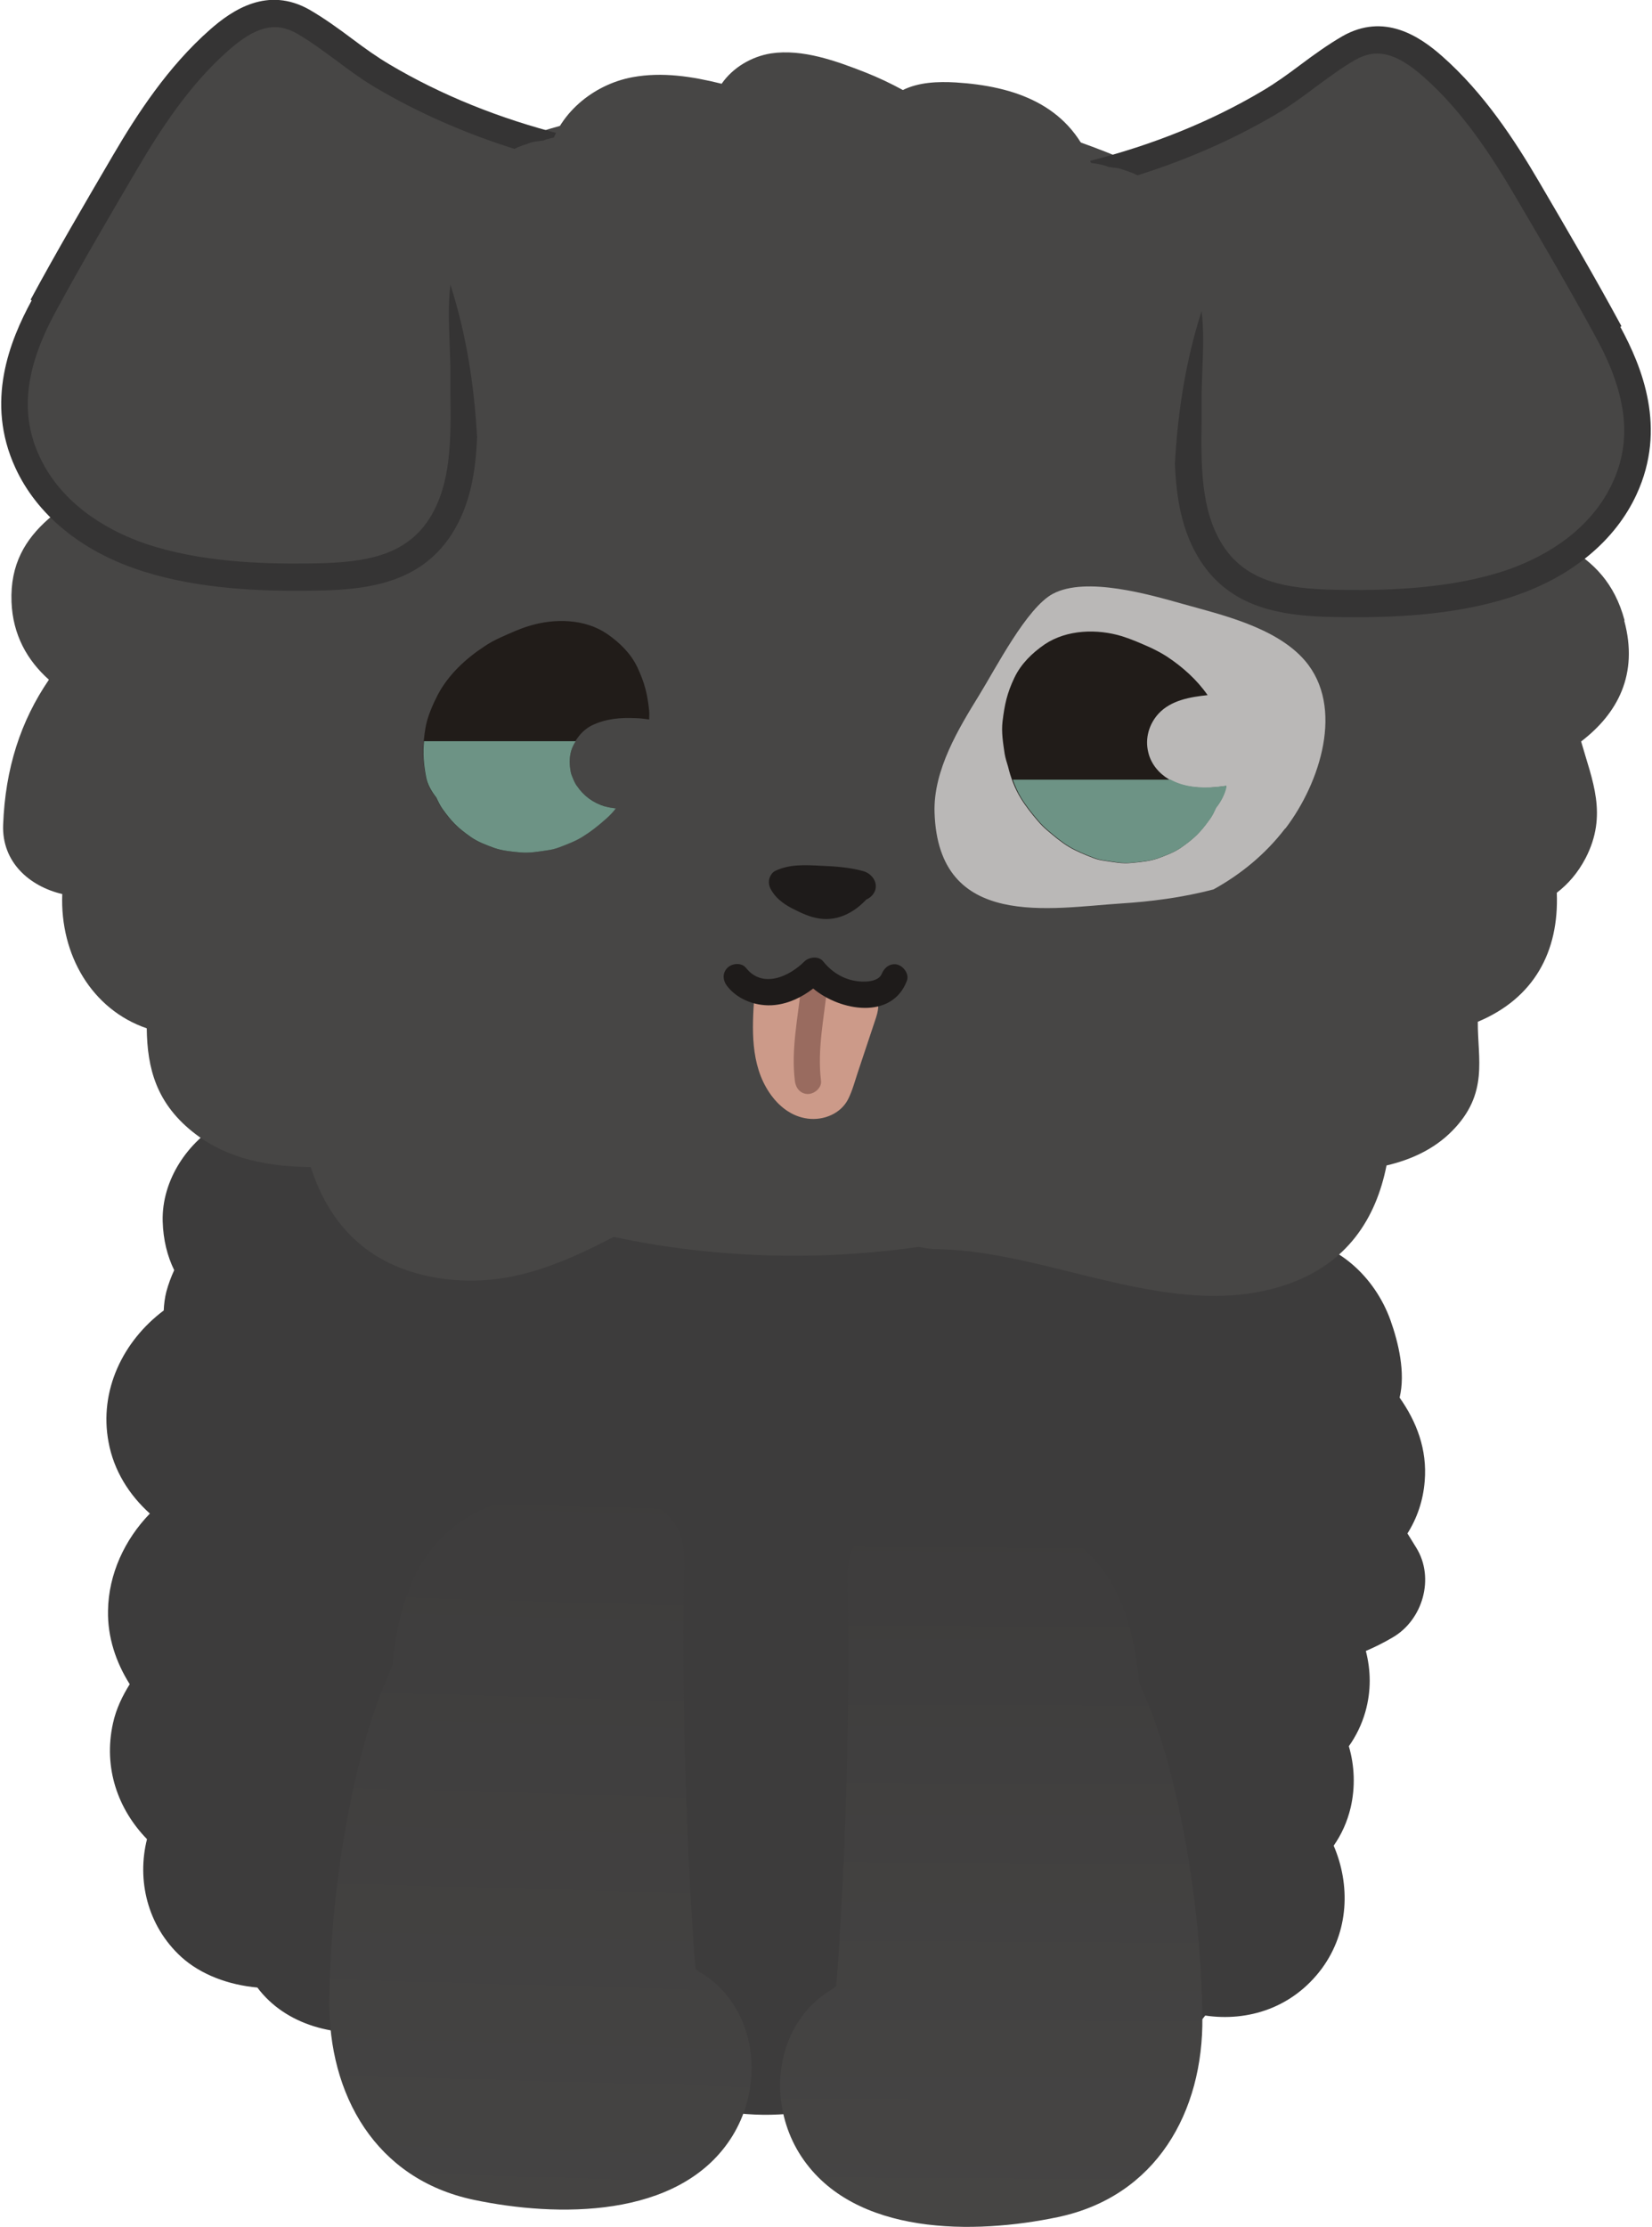 <?xml version="1.0" encoding="UTF-8"?>
<svg id="Layer_2" data-name="Layer 2" xmlns="http://www.w3.org/2000/svg" xmlns:xlink="http://www.w3.org/1999/xlink" viewBox="0 0 63.16 85.08">
  <defs>
    <style>
      .cls-1 {
        fill: #cc9a89;
      }

      .cls-2 {
        fill: url(#linear-gradient-2);
      }

      .cls-3 {
        fill: #1e1b1a;
      }

      .cls-4 {
        fill: url(#linear-gradient);
      }

      .cls-5 {
        fill: #353434;
      }

      .cls-6 {
        fill: #996b5f;
      }

      .cls-7 {
        fill: #6d9385;
      }

      .cls-8 {
        fill: #211c19;
      }

      .cls-9 {
        fill: #474645;
      }

      .cls-10 {
        fill: #bab8b7;
      }

      .cls-11 {
        fill: #3d3c3c;
      }
    </style>
    <linearGradient id="linear-gradient" x1="20.24" y1="92.34" x2="21.27" y2="55.7" gradientUnits="userSpaceOnUse">
      <stop offset="0" stop-color="#474645"/>
      <stop offset="1" stop-color="#3d3c3c"/>
    </linearGradient>
    <linearGradient id="linear-gradient-2" x1="37.87" y1="87.75" x2="38.01" y2="57.62" xlink:href="#linear-gradient"/>
  </defs>
  <g id="dog">
    <g id="Layer_16" data-name="Layer 16">
      <g>
        <path class="cls-11" d="M54.15,59.14c-.11-.18-.23-.37-.34-.55.36-.57.6-1.24.66-2,.1-1.21-.31-2.27-.96-3.19.23-.95-.04-2.09-.35-2.96-.6-1.66-2.02-2.95-3.7-3.13.18-1.42-.32-2.97-1.5-4.13-2.16-2.12-5.49-3.01-8.38-3.46-6.8-1.05-13.72-.87-20.51.14-1.34.2-2.07,1.89-1.75,3.08.19.69.6,1.16,1.12,1.44-.18.19-.35.38-.49.59-.04-.09-.07-.19-.12-.28-.46-.88-1.13-1.35-1.87-1.54-.13-.12-.28-.23-.45-.33-1.15-.67-2.33-.8-3.41-.56-1.22-.11-2.43-.03-3.57.6-1.35.74-2.35,2.23-2.31,3.8.02.72.18,1.34.44,1.87-.12.26-.22.53-.3.82-.06.24-.09.48-.1.72-1.56,1.17-2.48,3.06-2.11,5.03.2,1.09.79,2.02,1.58,2.73-.96.99-1.58,2.31-1.6,3.71-.02,1.01.3,1.97.83,2.81-.28.45-.52.94-.64,1.49-.38,1.72.2,3.3,1.3,4.43-.39,1.55,0,3.3,1.31,4.5.75.68,1.81,1.07,2.91,1.17,1.08,1.44,3.02,1.95,4.9,1.64,1.22.97,2.69.85,4.14.64.3-.04.6-.11.89-.18.72.66,1.58,1.18,2.46,1.54,1.27.52,2.67.72,4.04.62.64.29,1.32.48,2.01.55.75.08,1.6.07,2.43-.05.44.7,1.04,1.31,1.77,1.71,1.57.86,3.25.68,4.65-.12,2.84.82,5.92-.86,6.84-3.63.83-.37,1.56-.94,2.11-1.65,1.63.24,3.34-.29,4.46-1.8,1.04-1.42,1.09-3.2.45-4.69.3-.43.52-.91.65-1.46.18-.78.15-1.59-.07-2.34.27-.38.49-.82.63-1.31.23-.81.21-1.59.02-2.33.35-.15.69-.32,1.03-.52,1.15-.67,1.61-2.27.9-3.42ZM41.16,45.17c.88.25,1.71.57,2.51,1.04.08.05.35.27.57.43-.29.33-.49.72-.6,1.13-1-1.03-2.14-1.92-3.41-2.59-.31-.16-.63-.31-.96-.44.64.12,1.28.26,1.9.44Z"/>
        <path class="cls-4" d="M28.06,76.62c-.31-.5-.74-.93-1.24-1.23-.07-.04-.15-.1-.22-.15-.02-.16-.04-.32-.05-.47-.04-.58-.08-1.16-.11-1.73-.27-4.48-.36-8.97-.28-13.46.04-2.27-2.44-2.93-3.92-1.99-2.1-.9-4.82-.08-6.17,2.23-.68,1.16-.92,2.5-1.08,3.84-.43.97-.79,1.98-1.07,2.99-.84,3.1-1.29,6.54-1.33,9.76-.04,3.63,1.77,6.85,5.52,7.64,3.18.67,7.8.73,9.81-2.31,1-1.51,1.11-3.57.15-5.11Z"/>
        <path class="cls-2" d="M30.5,77.28c.31-.5.74-.93,1.24-1.23.07-.04.15-.1.22-.15.02-.16.04-.32.05-.47.04-.58.08-1.16.11-1.73.27-4.48.36-8.97.28-13.46-.04-2.27,2.44-2.93,3.92-1.99,2.1-.9,4.82-.08,6.17,2.23.68,1.16.92,2.5,1.08,3.84.43.97.79,1.98,1.07,2.99.84,3.1,1.29,6.54,1.33,9.76.04,3.63-1.77,6.85-5.52,7.64-3.18.67-7.8.73-9.81-2.31-1-1.51-1.11-3.57-.15-5.11Z"/>
        <path class="cls-9" d="M62.11,23.7c-.76-2.85-3.26-3.21-5.53-4.22-3.35-9.18-13.81-15.89-26.21-15.89-11.62,0-21.54,5.88-25.5,14.18-2.06,1.44-4.54,2.33-4.43,5.23.05,1.26.6,2.23,1.43,2.97-1.08,1.58-1.67,3.39-1.75,5.55-.05,1.41.99,2.34,2.26,2.64-.09,2.32,1.13,4.41,3.23,5.13.02,1.51.35,2.9,1.89,4.06,1.24.94,2.8,1.23,4.38,1.24.68,2.11,2.12,3.8,4.87,4.24,2.53.41,4.63-.49,6.71-1.57,2.21.47,4.52.72,6.91.72,1.63,0,3.21-.12,4.76-.34.24.05.48.09.76.09,4.29.08,8.98,2.81,13.27,1.36,2.35-.79,3.45-2.54,3.85-4.56.94-.22,1.82-.62,2.51-1.32,1.41-1.43.97-2.76.98-4.17,2.15-.9,3.11-2.68,3.02-4.93.43-.33.8-.75,1.1-1.32.86-1.66.25-2.98-.17-4.46,1.4-1.07,2.2-2.57,1.65-4.61Z"/>
        <path class="cls-10" d="M49.14,31.66c1.34-1.75,2.27-4.65.75-6.42-1.1-1.28-3.23-1.76-4.65-2.16-1.28-.36-3.72-1.07-4.99-.39-1,.54-2.16,2.81-2.82,3.88-.77,1.25-1.75,2.85-1.7,4.47.14,4.51,4.46,3.65,7.13,3.48,1.1-.07,2.34-.22,3.54-.54,1.03-.57,1.97-1.33,2.73-2.32Z"/>
        <g>
          <path class="cls-9" d="M1.62,11.7c1-1.85,2.07-3.67,3.13-5.48,1-1.7,2.12-3.38,3.61-4.69.94-.83,2-1.4,3.21-.71,1.06.6,1.99,1.46,3.04,2.08,1.85,1.1,3.83,1.9,5.89,2.49-.02,0-.05,0-.07,0-.07.01-.13.03-.19.05-.21.07-.43.14-.62.24-.19.1-.38.24-.55.38-.02.02-.04.03-.06.05-.06.04-.12.07-.17.12-.12.14-.23.27-.35.41-.17.24-.26.5-.28.78-.02.07-.03.14-.04.21-.08.03-.17.06-.25.09-.5.24-.84.71-1.02,1.22-.18.49-.1,1.13.14,1.59.02.04.05.07.08.11.21.64.38,1.28.53,1.93.02.55.05,1.1.04,1.62-.01,1.93.21,4.19-.89,5.9-1.14,1.77-3.16,1.91-5.07,1.93-2.09.02-4.34-.1-6.34-.78-1.82-.62-3.54-1.82-4.37-3.61-.95-2.05-.42-4.04.61-5.94Z"/>
          <path class="cls-5" d="M1.17,11.45h0c1-1.85,2.08-3.69,3.14-5.5.93-1.59,2.11-3.4,3.71-4.81.87-.77,2.22-1.67,3.81-.77.57.33,1.11.72,1.63,1.11.48.36.94.69,1.43.98,1.97,1.17,4.2,2.07,6.61,2.68.05.01.08.04.13.06-.25.02-.49.05-.72.12-.04.01-.09.03-.13.05-.11.01-.23.03-.33.04-.07.01-.13.03-.19.05-.2.07-.41.13-.59.23-1.9-.6-3.68-1.38-5.29-2.33-.53-.31-1.03-.68-1.51-1.04-.52-.38-1-.74-1.52-1.04-.81-.46-1.57-.28-2.62.65-1.5,1.32-2.61,3.04-3.52,4.59-1.04,1.77-2.12,3.61-3.11,5.44-1.15,2.13-1.34,3.87-.59,5.48.94,2.03,2.95,2.96,4.07,3.34,2.06.69,4.38.77,6.17.75,1.89-.02,3.66-.16,4.65-1.69.86-1.33.84-3.07.82-4.75,0-.3,0-.59,0-.87,0-.36-.02-.74-.03-1.12-.03-.73-.06-1.49.03-2.22.61,1.89.91,3.85,1.02,5.82-.05,1.28-.25,2.59-.97,3.71-1.26,1.96-3.41,2.15-5.5,2.16-1.81.02-4.13-.06-6.27-.73-.08-.03-.16-.05-.24-.08-2.2-.74-3.86-2.12-4.67-3.88-1.17-2.53-.21-4.87.62-6.4Z"/>
        </g>
        <g>
          <path class="cls-9" d="M61.54,12.7c-1-1.85-2.07-3.67-3.13-5.48-1-1.7-2.12-3.38-3.61-4.69-.94-.83-2-1.4-3.21-.71-1.06.6-1.99,1.46-3.04,2.08-1.85,1.1-3.83,1.9-5.89,2.49.02,0,.05,0,.07,0,.07.01.13.03.19.05.21.07.43.14.62.24.19.1.38.24.55.38.02.02.04.03.06.05.06.04.12.07.17.12.12.14.23.27.35.41.17.24.26.5.28.78.02.07.03.14.04.21.08.03.17.06.25.09.5.24.84.71,1.02,1.22.18.49.1,1.13-.14,1.59-.02.04-.05.07-.08.11-.21.64-.38,1.28-.53,1.93-.02.55-.05,1.1-.04,1.62.01,1.93-.21,4.19.89,5.9,1.14,1.77,3.16,1.91,5.07,1.93,2.09.02,4.34-.1,6.34-.78,1.82-.62,3.54-1.82,4.37-3.61.95-2.05.42-4.04-.61-5.94Z"/>
          <path class="cls-5" d="M61.99,12.46h0c-1-1.85-2.08-3.69-3.14-5.5-.93-1.59-2.11-3.4-3.71-4.81-.87-.77-2.22-1.67-3.81-.77-.57.33-1.11.72-1.63,1.11-.48.36-.94.69-1.43.98-1.97,1.17-4.2,2.07-6.61,2.68-.05.01-.08.04-.13.06.25.02.49.05.72.12.04.01.09.03.13.05.11.01.23.03.33.04.07.01.13.03.19.05.2.07.41.13.59.23,1.9-.6,3.68-1.38,5.29-2.33.53-.31,1.03-.68,1.51-1.04.52-.38,1-.74,1.52-1.04.81-.46,1.57-.28,2.62.65,1.5,1.32,2.61,3.04,3.52,4.59,1.04,1.77,2.12,3.61,3.11,5.44,1.15,2.13,1.34,3.87.59,5.48-.94,2.03-2.95,2.96-4.07,3.34-2.06.69-4.38.77-6.17.75-1.89-.02-3.66-.16-4.65-1.69-.86-1.33-.84-3.07-.82-4.75,0-.3,0-.59,0-.87,0-.36.02-.74.03-1.12.03-.73.06-1.49-.03-2.22-.61,1.89-.91,3.85-1.02,5.82.05,1.28.25,2.59.97,3.71,1.26,1.96,3.41,2.15,5.5,2.16,1.81.02,4.13-.06,6.27-.73.08-.03.16-.05.24-.08,2.2-.74,3.86-2.12,4.67-3.88,1.17-2.53.21-4.87-.62-6.4Z"/>
        </g>
        <path class="cls-9" d="M41.71,6.22c-.88-2.23-2.93-2.93-5.17-3.07-.68-.04-1.42-.01-2.02.29-.46-.25-.94-.48-1.45-.68-1.1-.43-2.39-.9-3.59-.72-.75.12-1.46.54-1.89,1.16-1.13-.28-2.27-.46-3.41-.25-1.51.28-2.89,1.42-3.21,2.95-.39,1.88,2.5,2.69,2.89.8.39-1.85,4.05-.29,5.12,0v-.03c.13.03.26.06.4.08,1,.12,1.5-.75,1.44-1.59.4.11.79.23,1.18.38.72.27,1.44.64,2.05,1.12.11.1.22.19.36.27.83.48,1.78-.04,2.15-.77.04,0,.09,0,.13,0,.33.02.65.06.98.14.39.1.97.29,1.14.71.3.75,1,1.28,1.85,1.05.72-.2,1.35-1.09,1.05-1.85Z"/>
        <path class="cls-8" d="M23.11,30.8c-.45-.14-.81-.4-1.07-.79-.08-.12-.13-.26-.18-.38-.02-.05-.03-.09-.04-.14-.05-.27-.06-.54.02-.81.12-.4.41-.77.78-.96.53-.26,1.11-.31,1.69-.28.17,0,.34.03.51.05,0-.11.01-.22,0-.33-.07-.65-.17-1.06-.45-1.66-.25-.53-.68-.95-1.16-1.28-.85-.58-2-.6-2.96-.31-.38.11-.74.28-1.1.44-.22.1-.43.21-.62.34-.72.47-1.38,1.08-1.79,1.85-.2.39-.39.82-.47,1.25-.12.71-.12,1.18.01,1.9.05.27.2.54.39.78.07.15.14.3.24.44.36.5.57.71,1.08,1.07.27.19.6.31.9.42.32.11.67.14,1,.17.34.03.68-.03,1.02-.08.16-.02.31-.06.45-.11.31-.12.64-.24.92-.42.29-.18.57-.4.83-.63.13-.11.25-.23.36-.36.02-.03.04-.06.07-.08-.15-.02-.29-.04-.43-.08Z"/>
        <path class="cls-8" d="M46.45,30.08c-.59.05-1.25,0-1.77-.31-.38-.23-.68-.59-.78-1.03-.13-.53.03-1.08.4-1.48.48-.51,1.21-.63,1.87-.7,0,0,0,0,0,0-.41-.59-.96-1.08-1.55-1.47-.2-.13-.41-.24-.62-.34-.36-.16-.72-.32-1.1-.44-.95-.29-2.11-.26-2.96.31-.48.33-.91.75-1.16,1.28-.28.59-.37,1.01-.45,1.66-.05.42.02.83.08,1.24.03.17.08.33.13.49.1.42.26.84.48,1.2.19.31.42.6.66.88.11.13.23.25.36.36.26.22.53.45.83.63.29.17.61.3.92.42.15.06.3.09.45.11.34.05.67.12,1.02.08.33-.03.68-.06,1-.17.3-.11.63-.23.9-.42.51-.36.72-.57,1.08-1.07.1-.13.17-.29.24-.44.19-.24.33-.51.39-.78,0-.02,0-.04,0-.06-.14.02-.29.04-.43.05Z"/>
        <path class="cls-7" d="M22.04,30.01c-.08-.12-.13-.26-.18-.38-.02-.05-.03-.09-.04-.14-.05-.27-.06-.54.02-.81.04-.13.1-.25.17-.36h-5.8c-.04.45-.02.84.08,1.37.05.27.2.54.39.78.07.15.14.3.24.44.36.5.57.71,1.08,1.07.27.19.6.31.9.42.32.11.67.14,1,.17.34.03.68-.03,1.02-.08.16-.02.31-.06.45-.11.31-.12.64-.24.92-.42.29-.18.57-.4.83-.63.13-.11.25-.23.36-.36.02-.03.04-.06.07-.08-.15-.02-.29-.04-.43-.08-.45-.14-.81-.4-1.07-.79Z"/>
        <path class="cls-7" d="M44.73,29.79h-6.01c.09.24.19.48.32.69.19.31.42.6.66.88.11.13.23.25.36.36.26.22.53.45.83.63.29.17.61.3.92.42.15.06.3.09.45.11.34.05.67.12,1.02.08.33-.03.68-.06,1-.17.3-.11.63-.23.9-.42.51-.36.72-.57,1.08-1.07.1-.13.17-.29.24-.44.19-.24.33-.51.39-.78,0-.02,0-.04,0-.06-.14.02-.29.04-.43.05-.57.05-1.21,0-1.72-.29Z"/>
        <path class="cls-1" d="M33.37,37.93c-.23-.21-.58-.33-.87-.43-.3-.09-.61-.15-.92-.16-.62-.04-1.25.1-1.81.37-.02,0-.03.03-.05.04-.1-.11-.24-.18-.38-.18-.29,0-.48.23-.5.5-.09,1.23-.15,2.6.57,3.67.34.51.84.92,1.47,1,.61.08,1.27-.19,1.55-.75.16-.32.25-.67.36-1,.11-.33.22-.66.33-.99l.33-.99c.13-.38.24-.75-.1-1.06Z"/>
        <path class="cls-6" d="M31.63,37.68c.03-.27-.25-.5-.5-.5-.29,0-.47.23-.5.5-.12,1.2-.39,2.41-.24,3.62.03.27.21.5.5.5.24,0,.53-.23.5-.5-.15-1.21.12-2.42.24-3.62Z"/>
        <path class="cls-3" d="M34.33,36.86c-.28-.08-.52.1-.62.35-.13.33-.73.32-1,.27-.5-.08-.93-.36-1.24-.75-.17-.21-.53-.17-.71,0-.59.59-1.61,1.05-2.24.25-.17-.21-.53-.18-.71,0-.21.21-.17.5,0,.71.42.53,1.15.78,1.81.71.55-.06,1.04-.3,1.47-.63,1.04.87,3.01,1.2,3.58-.29.1-.25-.11-.55-.35-.62Z"/>
        <path class="cls-3" d="M32.99,33.28c-.52-.14-1.06-.18-1.59-.2-.6-.03-1.2-.07-1.75.19-.09.04-.15.11-.19.19-.08.14-.09.32,0,.5.17.33.47.56.79.73.35.18.71.36,1.11.41.69.09,1.3-.24,1.76-.73.09-.04.18-.1.25-.19.28-.36.01-.8-.38-.9Z"/>
      </g>
    </g>
  </g>
</svg>